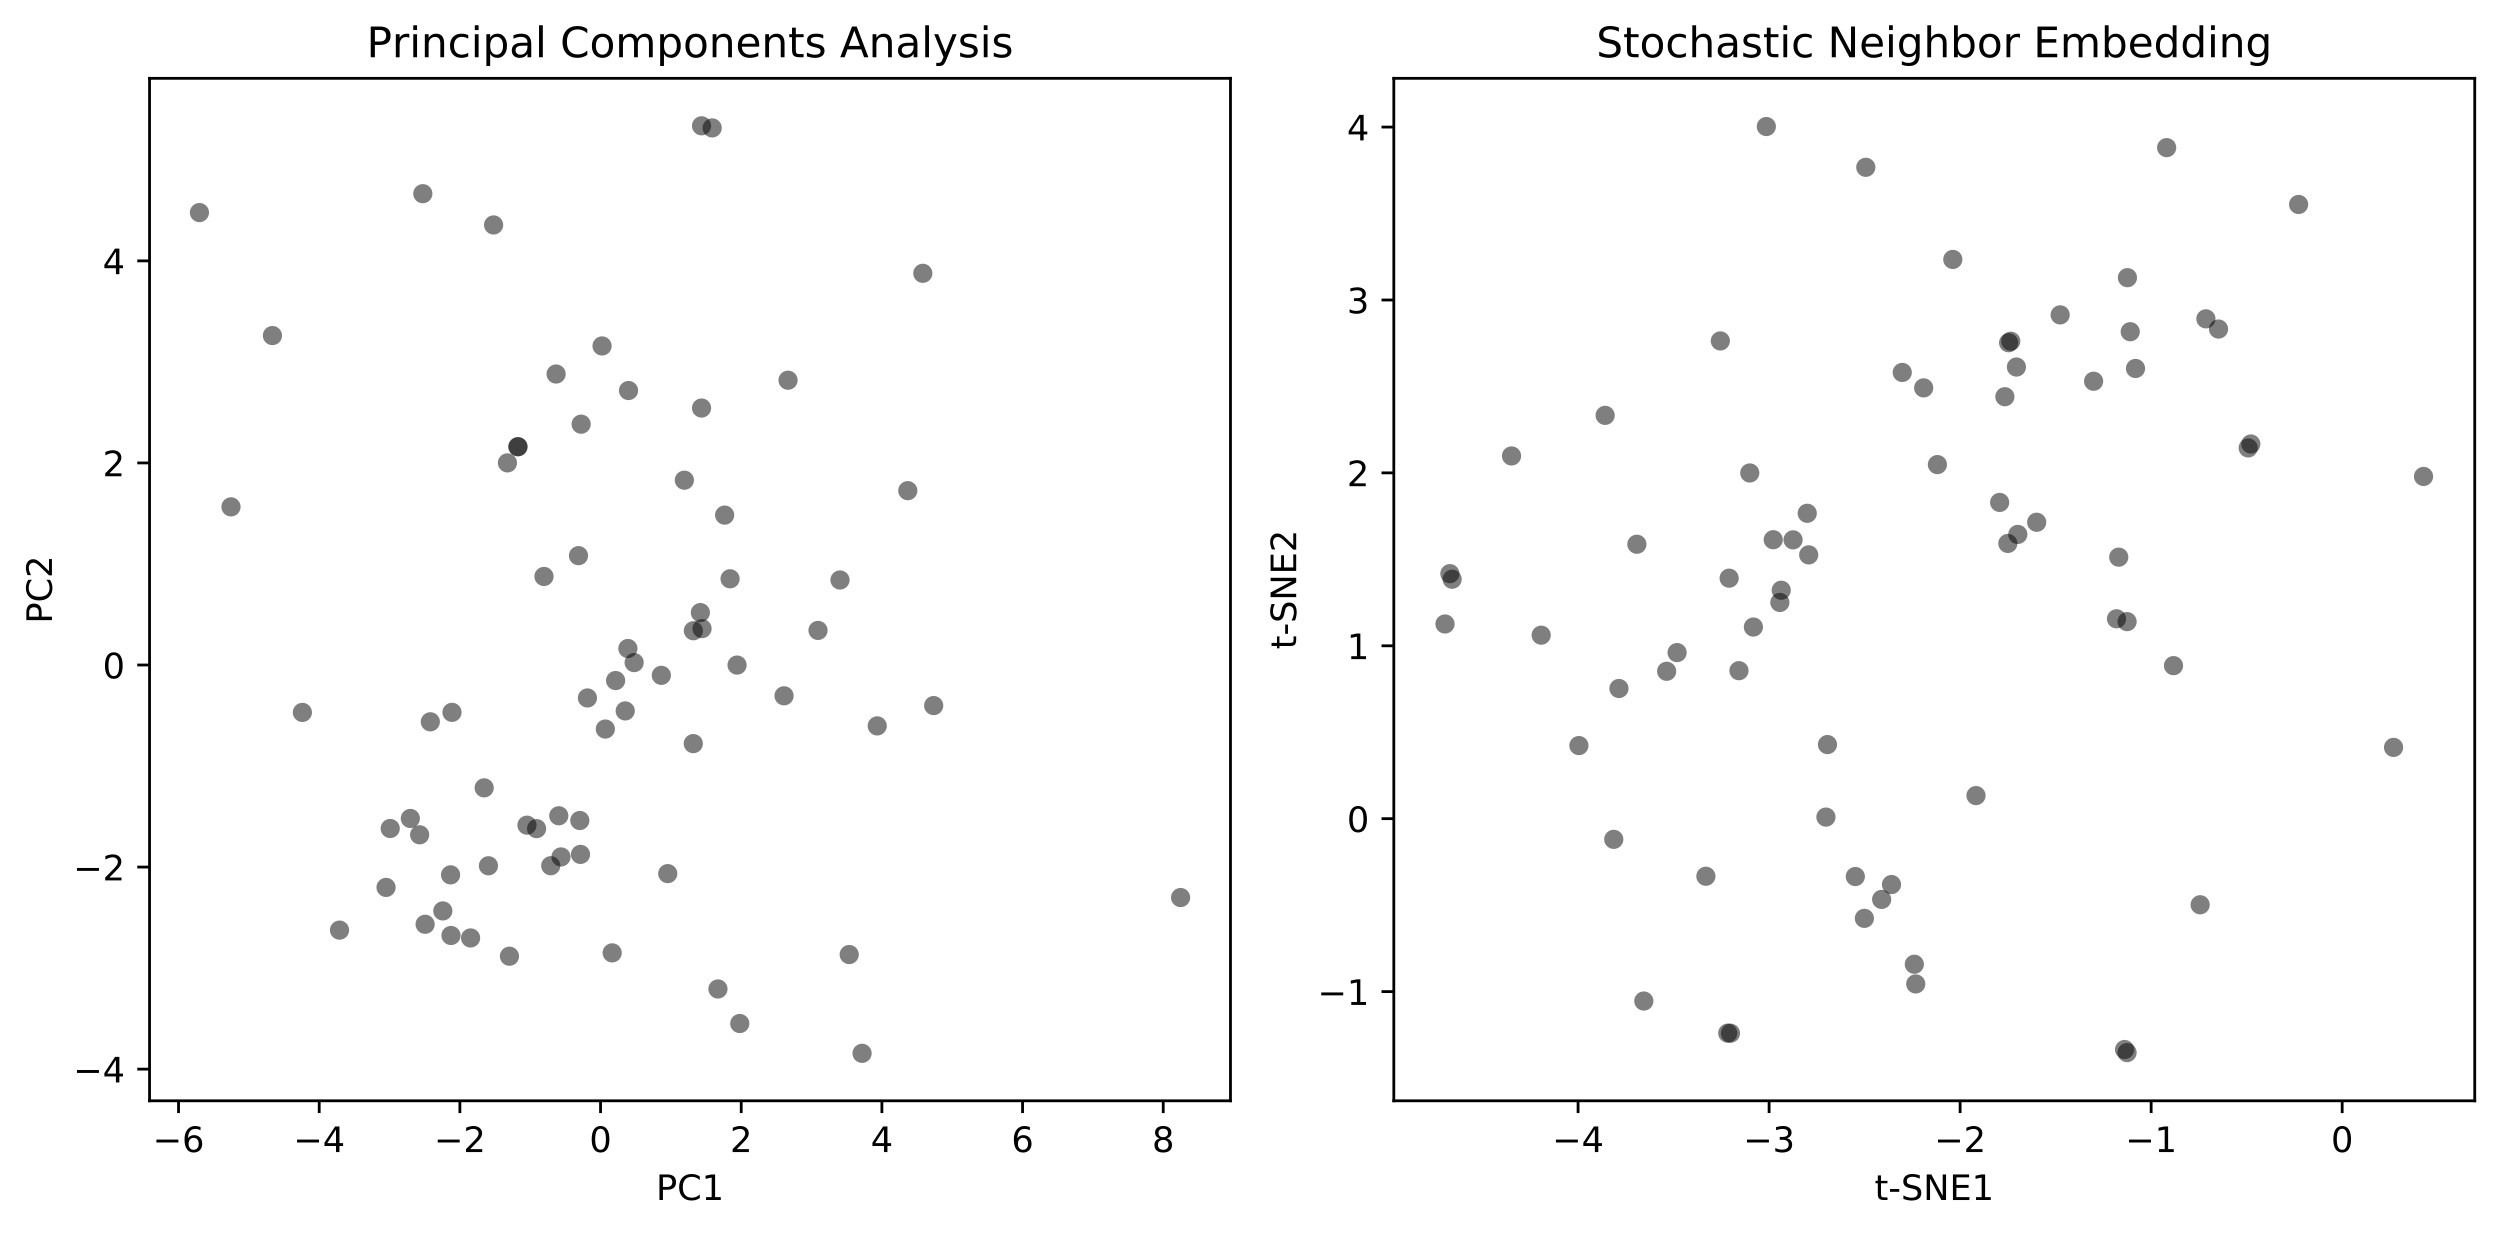 <?xml version="1.0" encoding="utf-8" standalone="no"?>
<!DOCTYPE svg PUBLIC "-//W3C//DTD SVG 1.1//EN"
  "http://www.w3.org/Graphics/SVG/1.1/DTD/svg11.dtd">
<!-- Created with matplotlib (https://matplotlib.org/) -->
<svg height="351.274pt" version="1.1" viewBox="0 0 712.47 351.274" width="712.47pt" xmlns="http://www.w3.org/2000/svg" xmlns:xlink="http://www.w3.org/1999/xlink">
 <defs>
  <style type="text/css">
*{stroke-linecap:butt;stroke-linejoin:round;}
  </style>
 </defs>
 <g id="figure_1">
  <g id="patch_1">
   <path d="M 0 351.274 
L 712.47 351.274 
L 712.47 0 
L 0 0 
z
" style="fill:#ffffff;"/>
  </g>
  <g id="axes_1">
   <g id="patch_2">
    <path d="M 42.62 313.718 
L 350.67 313.718 
L 350.67 22.318 
L 42.62 22.318 
z
" style="fill:#ffffff;"/>
   </g>
   <g id="PathCollection_1">
    <defs>
     <path d="M 0 2.739 
C 0.726 2.739 1.423 2.45 1.936 1.936 
C 2.45 1.423 2.739 0.726 2.739 0 
C 2.739 -0.726 2.45 -1.423 1.936 -1.936 
C 1.423 -2.45 0.726 -2.739 0 -2.739 
C -0.726 -2.739 -1.423 -2.45 -1.936 -1.936 
C -2.45 -1.423 -2.739 -0.726 -2.739 0 
C -2.739 0.726 -2.45 1.423 -1.936 1.936 
C -1.423 2.45 -0.726 2.739 0 2.739 
z
" id="mcbc09796e2"/>
    </defs>
    <g clip-path="url(#p167cbb6bfa)">
     <use style="fill-opacity:0.5;" x="199.933" xlink:href="#mcbc09796e2" y="116.284"/>
     <use style="fill-opacity:0.5;" x="86.174" xlink:href="#mcbc09796e2" y="203.027"/>
     <use style="fill-opacity:0.5;" x="128.524" xlink:href="#mcbc09796e2" y="266.602"/>
     <use style="fill-opacity:0.5;" x="180.724" xlink:href="#mcbc09796e2" y="188.829"/>
     <use style="fill-opacity:0.5;" x="150.184" xlink:href="#mcbc09796e2" y="235.164"/>
     <use style="fill-opacity:0.5;" x="159.879" xlink:href="#mcbc09796e2" y="244.218"/>
     <use style="fill-opacity:0.5;" x="206.514" xlink:href="#mcbc09796e2" y="146.799"/>
     <use style="fill-opacity:0.5;" x="165.62" xlink:href="#mcbc09796e2" y="120.884"/>
     <use style="fill-opacity:0.5;" x="155.027" xlink:href="#mcbc09796e2" y="164.287"/>
     <use style="fill-opacity:0.5;" x="147.607" xlink:href="#mcbc09796e2" y="127.309"/>
     <use style="fill-opacity:0.5;" x="139.2" xlink:href="#mcbc09796e2" y="246.736"/>
     <use style="fill-opacity:0.5;" x="233.126" xlink:href="#mcbc09796e2" y="179.662"/>
     <use style="fill-opacity:0.5;" x="262.99" xlink:href="#mcbc09796e2" y="77.889"/>
     <use style="fill-opacity:0.5;" x="178.942" xlink:href="#mcbc09796e2" y="184.814"/>
     <use style="fill-opacity:0.5;" x="159.244" xlink:href="#mcbc09796e2" y="232.484"/>
     <use style="fill-opacity:0.5;" x="165.243" xlink:href="#mcbc09796e2" y="233.833"/>
     <use style="fill-opacity:0.5;" x="96.76" xlink:href="#mcbc09796e2" y="265.073"/>
     <use style="fill-opacity:0.5;" x="200.072" xlink:href="#mcbc09796e2" y="179.151"/>
     <use style="fill-opacity:0.5;" x="258.71" xlink:href="#mcbc09796e2" y="139.835"/>
     <use style="fill-opacity:0.5;" x="152.916" xlink:href="#mcbc09796e2" y="236.146"/>
     <use style="fill-opacity:0.5;" x="147.607" xlink:href="#mcbc09796e2" y="127.309"/>
     <use style="fill-opacity:0.5;" x="197.579" xlink:href="#mcbc09796e2" y="211.92"/>
     <use style="fill-opacity:0.5;" x="156.958" xlink:href="#mcbc09796e2" y="246.721"/>
     <use style="fill-opacity:0.5;" x="172.515" xlink:href="#mcbc09796e2" y="207.77"/>
     <use style="fill-opacity:0.5;" x="199.931" xlink:href="#mcbc09796e2" y="35.854"/>
     <use style="fill-opacity:0.5;" x="121.154" xlink:href="#mcbc09796e2" y="263.409"/>
     <use style="fill-opacity:0.5;" x="111.206" xlink:href="#mcbc09796e2" y="236.112"/>
     <use style="fill-opacity:0.5;" x="134.111" xlink:href="#mcbc09796e2" y="267.302"/>
     <use style="fill-opacity:0.5;" x="223.442" xlink:href="#mcbc09796e2" y="198.294"/>
     <use style="fill-opacity:0.5;" x="175.443" xlink:href="#mcbc09796e2" y="193.951"/>
     <use style="fill-opacity:0.5;" x="195.035" xlink:href="#mcbc09796e2" y="136.849"/>
     <use style="fill-opacity:0.5;" x="144.614" xlink:href="#mcbc09796e2" y="131.915"/>
     <use style="fill-opacity:0.5;" x="239.391" xlink:href="#mcbc09796e2" y="165.291"/>
     <use style="fill-opacity:0.5;" x="145.19" xlink:href="#mcbc09796e2" y="272.51"/>
     <use style="fill-opacity:0.5;" x="116.943" xlink:href="#mcbc09796e2" y="233.251"/>
     <use style="fill-opacity:0.5;" x="188.472" xlink:href="#mcbc09796e2" y="192.466"/>
     <use style="fill-opacity:0.5;" x="164.865" xlink:href="#mcbc09796e2" y="158.358"/>
     <use style="fill-opacity:0.5;" x="336.452" xlink:href="#mcbc09796e2" y="255.786"/>
     <use style="fill-opacity:0.5;" x="77.641" xlink:href="#mcbc09796e2" y="95.632"/>
     <use style="fill-opacity:0.5;" x="204.612" xlink:href="#mcbc09796e2" y="281.845"/>
     <use style="fill-opacity:0.5;" x="266.087" xlink:href="#mcbc09796e2" y="201.083"/>
     <use style="fill-opacity:0.5;" x="190.299" xlink:href="#mcbc09796e2" y="248.972"/>
     <use style="fill-opacity:0.5;" x="174.467" xlink:href="#mcbc09796e2" y="271.557"/>
     <use style="fill-opacity:0.5;" x="140.667" xlink:href="#mcbc09796e2" y="64.106"/>
     <use style="fill-opacity:0.5;" x="171.58" xlink:href="#mcbc09796e2" y="98.593"/>
     <use style="fill-opacity:0.5;" x="126.196" xlink:href="#mcbc09796e2" y="259.603"/>
     <use style="fill-opacity:0.5;" x="179.123" xlink:href="#mcbc09796e2" y="111.293"/>
     <use style="fill-opacity:0.5;" x="210.829" xlink:href="#mcbc09796e2" y="291.692"/>
     <use style="fill-opacity:0.5;" x="128.812" xlink:href="#mcbc09796e2" y="203.011"/>
     <use style="fill-opacity:0.5;" x="197.599" xlink:href="#mcbc09796e2" y="179.752"/>
     <use style="fill-opacity:0.5;" x="65.827" xlink:href="#mcbc09796e2" y="144.451"/>
     <use style="fill-opacity:0.5;" x="224.583" xlink:href="#mcbc09796e2" y="108.358"/>
     <use style="fill-opacity:0.5;" x="250" xlink:href="#mcbc09796e2" y="206.872"/>
     <use style="fill-opacity:0.5;" x="242.018" xlink:href="#mcbc09796e2" y="272.033"/>
     <use style="fill-opacity:0.5;" x="208.062" xlink:href="#mcbc09796e2" y="164.945"/>
     <use style="fill-opacity:0.5;" x="165.434" xlink:href="#mcbc09796e2" y="243.492"/>
     <use style="fill-opacity:0.5;" x="122.637" xlink:href="#mcbc09796e2" y="205.706"/>
     <use style="fill-opacity:0.5;" x="110.019" xlink:href="#mcbc09796e2" y="252.901"/>
     <use style="fill-opacity:0.5;" x="158.485" xlink:href="#mcbc09796e2" y="106.587"/>
     <use style="fill-opacity:0.5;" x="56.839" xlink:href="#mcbc09796e2" y="60.582"/>
     <use style="fill-opacity:0.5;" x="128.408" xlink:href="#mcbc09796e2" y="249.324"/>
     <use style="fill-opacity:0.5;" x="245.678" xlink:href="#mcbc09796e2" y="300.183"/>
     <use style="fill-opacity:0.5;" x="178.183" xlink:href="#mcbc09796e2" y="202.605"/>
     <use style="fill-opacity:0.5;" x="167.413" xlink:href="#mcbc09796e2" y="198.912"/>
     <use style="fill-opacity:0.5;" x="210.057" xlink:href="#mcbc09796e2" y="189.538"/>
     <use style="fill-opacity:0.5;" x="202.962" xlink:href="#mcbc09796e2" y="36.456"/>
     <use style="fill-opacity:0.5;" x="137.981" xlink:href="#mcbc09796e2" y="224.527"/>
     <use style="fill-opacity:0.5;" x="119.594" xlink:href="#mcbc09796e2" y="237.91"/>
     <use style="fill-opacity:0.5;" x="120.496" xlink:href="#mcbc09796e2" y="55.199"/>
     <use style="fill-opacity:0.5;" x="199.599" xlink:href="#mcbc09796e2" y="174.575"/>
    </g>
   </g>
   <g id="matplotlib.axis_1">
    <g id="xtick_1">
     <g id="line2d_1">
      <defs>
       <path d="M 0 0 
L 0 3.5 
" id="m401b7699ef" style="stroke:#000000;stroke-width:0.8;"/>
      </defs>
      <g>
       <use style="stroke:#000000;stroke-width:0.8;" x="50.881" xlink:href="#m401b7699ef" y="313.718"/>
      </g>
     </g>
     <g id="text_1">
      <!-- −6 -->
      <defs>
       <path d="M 10.594 35.5 
L 73.188 35.5 
L 73.188 27.203 
L 10.594 27.203 
z
" id="DejaVuSans-8722"/>
       <path d="M 33.016 40.375 
Q 26.375 40.375 22.484 35.828 
Q 18.609 31.297 18.609 23.391 
Q 18.609 15.531 22.484 10.953 
Q 26.375 6.391 33.016 6.391 
Q 39.656 6.391 43.531 10.953 
Q 47.406 15.531 47.406 23.391 
Q 47.406 31.297 43.531 35.828 
Q 39.656 40.375 33.016 40.375 
z
M 52.594 71.297 
L 52.594 62.312 
Q 48.875 64.062 45.094 64.984 
Q 41.312 65.922 37.594 65.922 
Q 27.828 65.922 22.672 59.328 
Q 17.531 52.734 16.797 39.406 
Q 19.672 43.656 24.016 45.922 
Q 28.375 48.188 33.594 48.188 
Q 44.578 48.188 50.953 41.516 
Q 57.328 34.859 57.328 23.391 
Q 57.328 12.156 50.688 5.359 
Q 44.047 -1.422 33.016 -1.422 
Q 20.359 -1.422 13.672 8.266 
Q 6.984 17.969 6.984 36.375 
Q 6.984 53.656 15.188 63.938 
Q 23.391 74.219 37.203 74.219 
Q 40.922 74.219 44.703 73.484 
Q 48.484 72.75 52.594 71.297 
z
" id="DejaVuSans-54"/>
      </defs>
      <g transform="translate(43.51 328.317)scale(0.1 -0.1)">
       <use xlink:href="#DejaVuSans-8722"/>
       <use x="83.789" xlink:href="#DejaVuSans-54"/>
      </g>
     </g>
    </g>
    <g id="xtick_2">
     <g id="line2d_2">
      <g>
       <use style="stroke:#000000;stroke-width:0.8;" x="90.971" xlink:href="#m401b7699ef" y="313.718"/>
      </g>
     </g>
     <g id="text_2">
      <!-- −4 -->
      <defs>
       <path d="M 37.797 64.312 
L 12.891 25.391 
L 37.797 25.391 
z
M 35.203 72.906 
L 47.609 72.906 
L 47.609 25.391 
L 58.016 25.391 
L 58.016 17.188 
L 47.609 17.188 
L 47.609 0 
L 37.797 0 
L 37.797 17.188 
L 4.891 17.188 
L 4.891 26.703 
z
" id="DejaVuSans-52"/>
      </defs>
      <g transform="translate(83.599 328.317)scale(0.1 -0.1)">
       <use xlink:href="#DejaVuSans-8722"/>
       <use x="83.789" xlink:href="#DejaVuSans-52"/>
      </g>
     </g>
    </g>
    <g id="xtick_3">
     <g id="line2d_3">
      <g>
       <use style="stroke:#000000;stroke-width:0.8;" x="131.06" xlink:href="#m401b7699ef" y="313.718"/>
      </g>
     </g>
     <g id="text_3">
      <!-- −2 -->
      <defs>
       <path d="M 19.188 8.297 
L 53.609 8.297 
L 53.609 0 
L 7.328 0 
L 7.328 8.297 
Q 12.938 14.109 22.625 23.891 
Q 32.328 33.688 34.812 36.531 
Q 39.547 41.844 41.422 45.531 
Q 43.312 49.219 43.312 52.781 
Q 43.312 58.594 39.234 62.25 
Q 35.156 65.922 28.609 65.922 
Q 23.969 65.922 18.812 64.312 
Q 13.672 62.703 7.812 59.422 
L 7.812 69.391 
Q 13.766 71.781 18.938 73 
Q 24.125 74.219 28.422 74.219 
Q 39.75 74.219 46.484 68.547 
Q 53.219 62.891 53.219 53.422 
Q 53.219 48.922 51.531 44.891 
Q 49.859 40.875 45.406 35.406 
Q 44.188 33.984 37.641 27.219 
Q 31.109 20.453 19.188 8.297 
z
" id="DejaVuSans-50"/>
      </defs>
      <g transform="translate(123.689 328.317)scale(0.1 -0.1)">
       <use xlink:href="#DejaVuSans-8722"/>
       <use x="83.789" xlink:href="#DejaVuSans-50"/>
      </g>
     </g>
    </g>
    <g id="xtick_4">
     <g id="line2d_4">
      <g>
       <use style="stroke:#000000;stroke-width:0.8;" x="171.15" xlink:href="#m401b7699ef" y="313.718"/>
      </g>
     </g>
     <g id="text_4">
      <!-- 0 -->
      <defs>
       <path d="M 31.781 66.406 
Q 24.172 66.406 20.328 58.906 
Q 16.5 51.422 16.5 36.375 
Q 16.5 21.391 20.328 13.891 
Q 24.172 6.391 31.781 6.391 
Q 39.453 6.391 43.281 13.891 
Q 47.125 21.391 47.125 36.375 
Q 47.125 51.422 43.281 58.906 
Q 39.453 66.406 31.781 66.406 
z
M 31.781 74.219 
Q 44.047 74.219 50.516 64.516 
Q 56.984 54.828 56.984 36.375 
Q 56.984 17.969 50.516 8.266 
Q 44.047 -1.422 31.781 -1.422 
Q 19.531 -1.422 13.062 8.266 
Q 6.594 17.969 6.594 36.375 
Q 6.594 54.828 13.062 64.516 
Q 19.531 74.219 31.781 74.219 
z
" id="DejaVuSans-48"/>
      </defs>
      <g transform="translate(167.969 328.317)scale(0.1 -0.1)">
       <use xlink:href="#DejaVuSans-48"/>
      </g>
     </g>
    </g>
    <g id="xtick_5">
     <g id="line2d_5">
      <g>
       <use style="stroke:#000000;stroke-width:0.8;" x="211.239" xlink:href="#m401b7699ef" y="313.718"/>
      </g>
     </g>
     <g id="text_5">
      <!-- 2 -->
      <g transform="translate(208.058 328.317)scale(0.1 -0.1)">
       <use xlink:href="#DejaVuSans-50"/>
      </g>
     </g>
    </g>
    <g id="xtick_6">
     <g id="line2d_6">
      <g>
       <use style="stroke:#000000;stroke-width:0.8;" x="251.329" xlink:href="#m401b7699ef" y="313.718"/>
      </g>
     </g>
     <g id="text_6">
      <!-- 4 -->
      <g transform="translate(248.148 328.317)scale(0.1 -0.1)">
       <use xlink:href="#DejaVuSans-52"/>
      </g>
     </g>
    </g>
    <g id="xtick_7">
     <g id="line2d_7">
      <g>
       <use style="stroke:#000000;stroke-width:0.8;" x="291.419" xlink:href="#m401b7699ef" y="313.718"/>
      </g>
     </g>
     <g id="text_7">
      <!-- 6 -->
      <g transform="translate(288.237 328.317)scale(0.1 -0.1)">
       <use xlink:href="#DejaVuSans-54"/>
      </g>
     </g>
    </g>
    <g id="xtick_8">
     <g id="line2d_8">
      <g>
       <use style="stroke:#000000;stroke-width:0.8;" x="331.508" xlink:href="#m401b7699ef" y="313.718"/>
      </g>
     </g>
     <g id="text_8">
      <!-- 8 -->
      <defs>
       <path d="M 31.781 34.625 
Q 24.75 34.625 20.719 30.859 
Q 16.703 27.094 16.703 20.516 
Q 16.703 13.922 20.719 10.156 
Q 24.75 6.391 31.781 6.391 
Q 38.812 6.391 42.859 10.172 
Q 46.922 13.969 46.922 20.516 
Q 46.922 27.094 42.891 30.859 
Q 38.875 34.625 31.781 34.625 
z
M 21.922 38.812 
Q 15.578 40.375 12.031 44.719 
Q 8.5 49.078 8.5 55.328 
Q 8.5 64.062 14.719 69.141 
Q 20.953 74.219 31.781 74.219 
Q 42.672 74.219 48.875 69.141 
Q 55.078 64.062 55.078 55.328 
Q 55.078 49.078 51.531 44.719 
Q 48 40.375 41.703 38.812 
Q 48.828 37.156 52.797 32.312 
Q 56.781 27.484 56.781 20.516 
Q 56.781 9.906 50.312 4.234 
Q 43.844 -1.422 31.781 -1.422 
Q 19.734 -1.422 13.25 4.234 
Q 6.781 9.906 6.781 20.516 
Q 6.781 27.484 10.781 32.312 
Q 14.797 37.156 21.922 38.812 
z
M 18.312 54.391 
Q 18.312 48.734 21.844 45.562 
Q 25.391 42.391 31.781 42.391 
Q 38.141 42.391 41.719 45.562 
Q 45.312 48.734 45.312 54.391 
Q 45.312 60.062 41.719 63.234 
Q 38.141 66.406 31.781 66.406 
Q 25.391 66.406 21.844 63.234 
Q 18.312 60.062 18.312 54.391 
z
" id="DejaVuSans-56"/>
      </defs>
      <g transform="translate(328.327 328.317)scale(0.1 -0.1)">
       <use xlink:href="#DejaVuSans-56"/>
      </g>
     </g>
    </g>
    <g id="text_9">
     <!-- PC1 -->
     <defs>
      <path d="M 19.672 64.797 
L 19.672 37.406 
L 32.078 37.406 
Q 38.969 37.406 42.719 40.969 
Q 46.484 44.531 46.484 51.125 
Q 46.484 57.672 42.719 61.234 
Q 38.969 64.797 32.078 64.797 
z
M 9.812 72.906 
L 32.078 72.906 
Q 44.344 72.906 50.609 67.359 
Q 56.891 61.812 56.891 51.125 
Q 56.891 40.328 50.609 34.812 
Q 44.344 29.297 32.078 29.297 
L 19.672 29.297 
L 19.672 0 
L 9.812 0 
z
" id="DejaVuSans-80"/>
      <path d="M 64.406 67.281 
L 64.406 56.891 
Q 59.422 61.531 53.781 63.812 
Q 48.141 66.109 41.797 66.109 
Q 29.297 66.109 22.656 58.469 
Q 16.016 50.828 16.016 36.375 
Q 16.016 21.969 22.656 14.328 
Q 29.297 6.688 41.797 6.688 
Q 48.141 6.688 53.781 8.984 
Q 59.422 11.281 64.406 15.922 
L 64.406 5.609 
Q 59.234 2.094 53.438 0.328 
Q 47.656 -1.422 41.219 -1.422 
Q 24.656 -1.422 15.125 8.703 
Q 5.609 18.844 5.609 36.375 
Q 5.609 53.953 15.125 64.078 
Q 24.656 74.219 41.219 74.219 
Q 47.75 74.219 53.531 72.484 
Q 59.328 70.75 64.406 67.281 
z
" id="DejaVuSans-67"/>
      <path d="M 12.406 8.297 
L 28.516 8.297 
L 28.516 63.922 
L 10.984 60.406 
L 10.984 69.391 
L 28.422 72.906 
L 38.281 72.906 
L 38.281 8.297 
L 54.391 8.297 
L 54.391 0 
L 12.406 0 
z
" id="DejaVuSans-49"/>
     </defs>
     <g transform="translate(186.958 341.995)scale(0.1 -0.1)">
      <use xlink:href="#DejaVuSans-80"/>
      <use x="60.303" xlink:href="#DejaVuSans-67"/>
      <use x="130.127" xlink:href="#DejaVuSans-49"/>
     </g>
    </g>
   </g>
   <g id="matplotlib.axis_2">
    <g id="ytick_1">
     <g id="line2d_9">
      <defs>
       <path d="M 0 0 
L -3.5 0 
" id="m787b8946a1" style="stroke:#000000;stroke-width:0.8;"/>
      </defs>
      <g>
       <use style="stroke:#000000;stroke-width:0.8;" x="42.62" xlink:href="#m787b8946a1" y="304.695"/>
      </g>
     </g>
     <g id="text_10">
      <!-- −4 -->
      <g transform="translate(20.878 308.494)scale(0.1 -0.1)">
       <use xlink:href="#DejaVuSans-8722"/>
       <use x="83.789" xlink:href="#DejaVuSans-52"/>
      </g>
     </g>
    </g>
    <g id="ytick_2">
     <g id="line2d_10">
      <g>
       <use style="stroke:#000000;stroke-width:0.8;" x="42.62" xlink:href="#m787b8946a1" y="247.107"/>
      </g>
     </g>
     <g id="text_11">
      <!-- −2 -->
      <g transform="translate(20.878 250.907)scale(0.1 -0.1)">
       <use xlink:href="#DejaVuSans-8722"/>
       <use x="83.789" xlink:href="#DejaVuSans-50"/>
      </g>
     </g>
    </g>
    <g id="ytick_3">
     <g id="line2d_11">
      <g>
       <use style="stroke:#000000;stroke-width:0.8;" x="42.62" xlink:href="#m787b8946a1" y="189.52"/>
      </g>
     </g>
     <g id="text_12">
      <!-- 0 -->
      <g transform="translate(29.258 193.319)scale(0.1 -0.1)">
       <use xlink:href="#DejaVuSans-48"/>
      </g>
     </g>
    </g>
    <g id="ytick_4">
     <g id="line2d_12">
      <g>
       <use style="stroke:#000000;stroke-width:0.8;" x="42.62" xlink:href="#m787b8946a1" y="131.932"/>
      </g>
     </g>
     <g id="text_13">
      <!-- 2 -->
      <g transform="translate(29.258 135.731)scale(0.1 -0.1)">
       <use xlink:href="#DejaVuSans-50"/>
      </g>
     </g>
    </g>
    <g id="ytick_5">
     <g id="line2d_13">
      <g>
       <use style="stroke:#000000;stroke-width:0.8;" x="42.62" xlink:href="#m787b8946a1" y="74.345"/>
      </g>
     </g>
     <g id="text_14">
      <!-- 4 -->
      <g transform="translate(29.258 78.144)scale(0.1 -0.1)">
       <use xlink:href="#DejaVuSans-52"/>
      </g>
     </g>
    </g>
    <g id="text_15">
     <!-- PC2 -->
     <g transform="translate(14.798 177.706)rotate(-90)scale(0.1 -0.1)">
      <use xlink:href="#DejaVuSans-80"/>
      <use x="60.303" xlink:href="#DejaVuSans-67"/>
      <use x="130.127" xlink:href="#DejaVuSans-50"/>
     </g>
    </g>
   </g>
   <g id="patch_3">
    <path d="M 42.62 313.718 
L 42.62 22.318 
" style="fill:none;stroke:#000000;stroke-linecap:square;stroke-linejoin:miter;stroke-width:0.8;"/>
   </g>
   <g id="patch_4">
    <path d="M 350.67 313.718 
L 350.67 22.318 
" style="fill:none;stroke:#000000;stroke-linecap:square;stroke-linejoin:miter;stroke-width:0.8;"/>
   </g>
   <g id="patch_5">
    <path d="M 42.62 313.718 
L 350.67 313.718 
" style="fill:none;stroke:#000000;stroke-linecap:square;stroke-linejoin:miter;stroke-width:0.8;"/>
   </g>
   <g id="patch_6">
    <path d="M 42.62 22.318 
L 350.67 22.318 
" style="fill:none;stroke:#000000;stroke-linecap:square;stroke-linejoin:miter;stroke-width:0.8;"/>
   </g>
   <g id="text_16">
    <!-- Principal Components Analysis -->
    <defs>
     <path d="M 41.109 46.297 
Q 39.594 47.172 37.812 47.578 
Q 36.031 48 33.891 48 
Q 26.266 48 22.188 43.047 
Q 18.109 38.094 18.109 28.812 
L 18.109 0 
L 9.078 0 
L 9.078 54.688 
L 18.109 54.688 
L 18.109 46.188 
Q 20.953 51.172 25.484 53.578 
Q 30.031 56 36.531 56 
Q 37.453 56 38.578 55.875 
Q 39.703 55.766 41.062 55.516 
z
" id="DejaVuSans-114"/>
     <path d="M 9.422 54.688 
L 18.406 54.688 
L 18.406 0 
L 9.422 0 
z
M 9.422 75.984 
L 18.406 75.984 
L 18.406 64.594 
L 9.422 64.594 
z
" id="DejaVuSans-105"/>
     <path d="M 54.891 33.016 
L 54.891 0 
L 45.906 0 
L 45.906 32.719 
Q 45.906 40.484 42.875 44.328 
Q 39.844 48.188 33.797 48.188 
Q 26.516 48.188 22.312 43.547 
Q 18.109 38.922 18.109 30.906 
L 18.109 0 
L 9.078 0 
L 9.078 54.688 
L 18.109 54.688 
L 18.109 46.188 
Q 21.344 51.125 25.703 53.562 
Q 30.078 56 35.797 56 
Q 45.219 56 50.047 50.172 
Q 54.891 44.344 54.891 33.016 
z
" id="DejaVuSans-110"/>
     <path d="M 48.781 52.594 
L 48.781 44.188 
Q 44.969 46.297 41.141 47.344 
Q 37.312 48.391 33.406 48.391 
Q 24.656 48.391 19.812 42.844 
Q 14.984 37.312 14.984 27.297 
Q 14.984 17.281 19.812 11.734 
Q 24.656 6.203 33.406 6.203 
Q 37.312 6.203 41.141 7.25 
Q 44.969 8.297 48.781 10.406 
L 48.781 2.094 
Q 45.016 0.344 40.984 -0.531 
Q 36.969 -1.422 32.422 -1.422 
Q 20.062 -1.422 12.781 6.344 
Q 5.516 14.109 5.516 27.297 
Q 5.516 40.672 12.859 48.328 
Q 20.219 56 33.016 56 
Q 37.156 56 41.109 55.141 
Q 45.062 54.297 48.781 52.594 
z
" id="DejaVuSans-99"/>
     <path d="M 18.109 8.203 
L 18.109 -20.797 
L 9.078 -20.797 
L 9.078 54.688 
L 18.109 54.688 
L 18.109 46.391 
Q 20.953 51.266 25.266 53.625 
Q 29.594 56 35.594 56 
Q 45.562 56 51.781 48.094 
Q 58.016 40.188 58.016 27.297 
Q 58.016 14.406 51.781 6.484 
Q 45.562 -1.422 35.594 -1.422 
Q 29.594 -1.422 25.266 0.953 
Q 20.953 3.328 18.109 8.203 
z
M 48.688 27.297 
Q 48.688 37.203 44.609 42.844 
Q 40.531 48.484 33.406 48.484 
Q 26.266 48.484 22.188 42.844 
Q 18.109 37.203 18.109 27.297 
Q 18.109 17.391 22.188 11.75 
Q 26.266 6.109 33.406 6.109 
Q 40.531 6.109 44.609 11.75 
Q 48.688 17.391 48.688 27.297 
z
" id="DejaVuSans-112"/>
     <path d="M 34.281 27.484 
Q 23.391 27.484 19.188 25 
Q 14.984 22.516 14.984 16.5 
Q 14.984 11.719 18.141 8.906 
Q 21.297 6.109 26.703 6.109 
Q 34.188 6.109 38.703 11.406 
Q 43.219 16.703 43.219 25.484 
L 43.219 27.484 
z
M 52.203 31.203 
L 52.203 0 
L 43.219 0 
L 43.219 8.297 
Q 40.141 3.328 35.547 0.953 
Q 30.953 -1.422 24.312 -1.422 
Q 15.922 -1.422 10.953 3.297 
Q 6 8.016 6 15.922 
Q 6 25.141 12.172 29.828 
Q 18.359 34.516 30.609 34.516 
L 43.219 34.516 
L 43.219 35.406 
Q 43.219 41.609 39.141 45 
Q 35.062 48.391 27.688 48.391 
Q 23 48.391 18.547 47.266 
Q 14.109 46.141 10.016 43.891 
L 10.016 52.203 
Q 14.938 54.109 19.578 55.047 
Q 24.219 56 28.609 56 
Q 40.484 56 46.344 49.844 
Q 52.203 43.703 52.203 31.203 
z
" id="DejaVuSans-97"/>
     <path d="M 9.422 75.984 
L 18.406 75.984 
L 18.406 0 
L 9.422 0 
z
" id="DejaVuSans-108"/>
     <path id="DejaVuSans-32"/>
     <path d="M 30.609 48.391 
Q 23.391 48.391 19.188 42.75 
Q 14.984 37.109 14.984 27.297 
Q 14.984 17.484 19.156 11.844 
Q 23.344 6.203 30.609 6.203 
Q 37.797 6.203 41.984 11.859 
Q 46.188 17.531 46.188 27.297 
Q 46.188 37.016 41.984 42.703 
Q 37.797 48.391 30.609 48.391 
z
M 30.609 56 
Q 42.328 56 49.016 48.375 
Q 55.719 40.766 55.719 27.297 
Q 55.719 13.875 49.016 6.219 
Q 42.328 -1.422 30.609 -1.422 
Q 18.844 -1.422 12.172 6.219 
Q 5.516 13.875 5.516 27.297 
Q 5.516 40.766 12.172 48.375 
Q 18.844 56 30.609 56 
z
" id="DejaVuSans-111"/>
     <path d="M 52 44.188 
Q 55.375 50.25 60.062 53.125 
Q 64.75 56 71.094 56 
Q 79.641 56 84.281 50.016 
Q 88.922 44.047 88.922 33.016 
L 88.922 0 
L 79.891 0 
L 79.891 32.719 
Q 79.891 40.578 77.094 44.375 
Q 74.312 48.188 68.609 48.188 
Q 61.625 48.188 57.562 43.547 
Q 53.516 38.922 53.516 30.906 
L 53.516 0 
L 44.484 0 
L 44.484 32.719 
Q 44.484 40.625 41.703 44.406 
Q 38.922 48.188 33.109 48.188 
Q 26.219 48.188 22.156 43.531 
Q 18.109 38.875 18.109 30.906 
L 18.109 0 
L 9.078 0 
L 9.078 54.688 
L 18.109 54.688 
L 18.109 46.188 
Q 21.188 51.219 25.484 53.609 
Q 29.781 56 35.688 56 
Q 41.656 56 45.828 52.969 
Q 50 49.953 52 44.188 
z
" id="DejaVuSans-109"/>
     <path d="M 56.203 29.594 
L 56.203 25.203 
L 14.891 25.203 
Q 15.484 15.922 20.484 11.062 
Q 25.484 6.203 34.422 6.203 
Q 39.594 6.203 44.453 7.469 
Q 49.312 8.734 54.109 11.281 
L 54.109 2.781 
Q 49.266 0.734 44.188 -0.344 
Q 39.109 -1.422 33.891 -1.422 
Q 20.797 -1.422 13.156 6.188 
Q 5.516 13.812 5.516 26.812 
Q 5.516 40.234 12.766 48.109 
Q 20.016 56 32.328 56 
Q 43.359 56 49.781 48.891 
Q 56.203 41.797 56.203 29.594 
z
M 47.219 32.234 
Q 47.125 39.594 43.094 43.984 
Q 39.062 48.391 32.422 48.391 
Q 24.906 48.391 20.391 44.141 
Q 15.875 39.891 15.188 32.172 
z
" id="DejaVuSans-101"/>
     <path d="M 18.312 70.219 
L 18.312 54.688 
L 36.812 54.688 
L 36.812 47.703 
L 18.312 47.703 
L 18.312 18.016 
Q 18.312 11.328 20.141 9.422 
Q 21.969 7.516 27.594 7.516 
L 36.812 7.516 
L 36.812 0 
L 27.594 0 
Q 17.188 0 13.234 3.875 
Q 9.281 7.766 9.281 18.016 
L 9.281 47.703 
L 2.688 47.703 
L 2.688 54.688 
L 9.281 54.688 
L 9.281 70.219 
z
" id="DejaVuSans-116"/>
     <path d="M 44.281 53.078 
L 44.281 44.578 
Q 40.484 46.531 36.375 47.5 
Q 32.281 48.484 27.875 48.484 
Q 21.188 48.484 17.844 46.438 
Q 14.5 44.391 14.5 40.281 
Q 14.5 37.156 16.891 35.375 
Q 19.281 33.594 26.516 31.984 
L 29.594 31.297 
Q 39.156 29.25 43.188 25.516 
Q 47.219 21.781 47.219 15.094 
Q 47.219 7.469 41.188 3.016 
Q 35.156 -1.422 24.609 -1.422 
Q 20.219 -1.422 15.453 -0.562 
Q 10.688 0.297 5.422 2 
L 5.422 11.281 
Q 10.406 8.688 15.234 7.391 
Q 20.062 6.109 24.812 6.109 
Q 31.156 6.109 34.562 8.281 
Q 37.984 10.453 37.984 14.406 
Q 37.984 18.062 35.516 20.016 
Q 33.062 21.969 24.703 23.781 
L 21.578 24.516 
Q 13.234 26.266 9.516 29.906 
Q 5.812 33.547 5.812 39.891 
Q 5.812 47.609 11.281 51.797 
Q 16.75 56 26.812 56 
Q 31.781 56 36.172 55.266 
Q 40.578 54.547 44.281 53.078 
z
" id="DejaVuSans-115"/>
     <path d="M 34.188 63.188 
L 20.797 26.906 
L 47.609 26.906 
z
M 28.609 72.906 
L 39.797 72.906 
L 67.578 0 
L 57.328 0 
L 50.688 18.703 
L 17.828 18.703 
L 11.188 0 
L 0.781 0 
z
" id="DejaVuSans-65"/>
     <path d="M 32.172 -5.078 
Q 28.375 -14.844 24.75 -17.812 
Q 21.141 -20.797 15.094 -20.797 
L 7.906 -20.797 
L 7.906 -13.281 
L 13.188 -13.281 
Q 16.891 -13.281 18.938 -11.516 
Q 21 -9.766 23.484 -3.219 
L 25.094 0.875 
L 2.984 54.688 
L 12.5 54.688 
L 29.594 11.922 
L 46.688 54.688 
L 56.203 54.688 
z
" id="DejaVuSans-121"/>
    </defs>
    <g transform="translate(104.48 16.318)scale(0.12 -0.12)">
     <use xlink:href="#DejaVuSans-80"/>
     <use x="60.287" xlink:href="#DejaVuSans-114"/>
     <use x="101.4" xlink:href="#DejaVuSans-105"/>
     <use x="129.184" xlink:href="#DejaVuSans-110"/>
     <use x="192.562" xlink:href="#DejaVuSans-99"/>
     <use x="247.543" xlink:href="#DejaVuSans-105"/>
     <use x="275.326" xlink:href="#DejaVuSans-112"/>
     <use x="338.803" xlink:href="#DejaVuSans-97"/>
     <use x="400.082" xlink:href="#DejaVuSans-108"/>
     <use x="427.865" xlink:href="#DejaVuSans-32"/>
     <use x="459.652" xlink:href="#DejaVuSans-67"/>
     <use x="529.477" xlink:href="#DejaVuSans-111"/>
     <use x="590.658" xlink:href="#DejaVuSans-109"/>
     <use x="688.07" xlink:href="#DejaVuSans-112"/>
     <use x="751.547" xlink:href="#DejaVuSans-111"/>
     <use x="812.729" xlink:href="#DejaVuSans-110"/>
     <use x="876.107" xlink:href="#DejaVuSans-101"/>
     <use x="937.631" xlink:href="#DejaVuSans-110"/>
     <use x="1001.01" xlink:href="#DejaVuSans-116"/>
     <use x="1040.219" xlink:href="#DejaVuSans-115"/>
     <use x="1092.318" xlink:href="#DejaVuSans-32"/>
     <use x="1124.105" xlink:href="#DejaVuSans-65"/>
     <use x="1192.514" xlink:href="#DejaVuSans-110"/>
     <use x="1255.893" xlink:href="#DejaVuSans-97"/>
     <use x="1317.172" xlink:href="#DejaVuSans-108"/>
     <use x="1344.955" xlink:href="#DejaVuSans-121"/>
     <use x="1404.135" xlink:href="#DejaVuSans-115"/>
     <use x="1456.234" xlink:href="#DejaVuSans-105"/>
     <use x="1484.018" xlink:href="#DejaVuSans-115"/>
    </g>
   </g>
  </g>
  <g id="axes_2">
   <g id="patch_7">
    <path d="M 397.22 313.718 
L 705.27 313.718 
L 705.27 22.318 
L 397.22 22.318 
z
" style="fill:#ffffff;"/>
   </g>
   <g id="PathCollection_2">
    <g clip-path="url(#p720812aff0)">
     <use style="fill-opacity:0.5;" x="413.2" xlink:href="#mcbc09796e2" y="163.489"/>
     <use style="fill-opacity:0.5;" x="556.527" xlink:href="#mcbc09796e2" y="73.938"/>
     <use style="fill-opacity:0.5;" x="628.66" xlink:href="#mcbc09796e2" y="90.867"/>
     <use style="fill-opacity:0.5;" x="505.351" xlink:href="#mcbc09796e2" y="153.813"/>
     <use style="fill-opacity:0.5;" x="640.706" xlink:href="#mcbc09796e2" y="127.656"/>
     <use style="fill-opacity:0.5;" x="552.136" xlink:href="#mcbc09796e2" y="132.405"/>
     <use style="fill-opacity:0.5;" x="413.842" xlink:href="#mcbc09796e2" y="165.075"/>
     <use style="fill-opacity:0.5;" x="539.054" xlink:href="#mcbc09796e2" y="252.086"/>
     <use style="fill-opacity:0.5;" x="515.462" xlink:href="#mcbc09796e2" y="158.132"/>
     <use style="fill-opacity:0.5;" x="606.188" xlink:href="#mcbc09796e2" y="299.976"/>
     <use style="fill-opacity:0.5;" x="608.597" xlink:href="#mcbc09796e2" y="105.006"/>
     <use style="fill-opacity:0.5;" x="461.381" xlink:href="#mcbc09796e2" y="196.21"/>
     <use style="fill-opacity:0.5;" x="468.466" xlink:href="#mcbc09796e2" y="285.284"/>
     <use style="fill-opacity:0.5;" x="492.785" xlink:href="#mcbc09796e2" y="164.773"/>
     <use style="fill-opacity:0.5;" x="575.05" xlink:href="#mcbc09796e2" y="152.306"/>
     <use style="fill-opacity:0.5;" x="572.212" xlink:href="#mcbc09796e2" y="154.872"/>
     <use style="fill-opacity:0.5;" x="617.468" xlink:href="#mcbc09796e2" y="42.073"/>
     <use style="fill-opacity:0.5;" x="477.95" xlink:href="#mcbc09796e2" y="185.978"/>
     <use style="fill-opacity:0.5;" x="459.902" xlink:href="#mcbc09796e2" y="239.206"/>
     <use style="fill-opacity:0.5;" x="580.432" xlink:href="#mcbc09796e2" y="148.834"/>
     <use style="fill-opacity:0.5;" x="605.479" xlink:href="#mcbc09796e2" y="299.1"/>
     <use style="fill-opacity:0.5;" x="499.693" xlink:href="#mcbc09796e2" y="178.698"/>
     <use style="fill-opacity:0.5;" x="641.454" xlink:href="#mcbc09796e2" y="126.531"/>
     <use style="fill-opacity:0.5;" x="498.665" xlink:href="#mcbc09796e2" y="134.791"/>
     <use style="fill-opacity:0.5;" x="493.161" xlink:href="#mcbc09796e2" y="294.45"/>
     <use style="fill-opacity:0.5;" x="607.093" xlink:href="#mcbc09796e2" y="94.532"/>
     <use style="fill-opacity:0.5;" x="572.426" xlink:href="#mcbc09796e2" y="97.673"/>
     <use style="fill-opacity:0.5;" x="655.076" xlink:href="#mcbc09796e2" y="58.271"/>
     <use style="fill-opacity:0.5;" x="474.977" xlink:href="#mcbc09796e2" y="191.309"/>
     <use style="fill-opacity:0.5;" x="511.001" xlink:href="#mcbc09796e2" y="153.849"/>
     <use style="fill-opacity:0.5;" x="430.766" xlink:href="#mcbc09796e2" y="129.938"/>
     <use style="fill-opacity:0.5;" x="457.446" xlink:href="#mcbc09796e2" y="118.373"/>
     <use style="fill-opacity:0.5;" x="411.81" xlink:href="#mcbc09796e2" y="177.828"/>
     <use style="fill-opacity:0.5;" x="606.295" xlink:href="#mcbc09796e2" y="79.133"/>
     <use style="fill-opacity:0.5;" x="573.047" xlink:href="#mcbc09796e2" y="97.241"/>
     <use style="fill-opacity:0.5;" x="507.236" xlink:href="#mcbc09796e2" y="171.693"/>
     <use style="fill-opacity:0.5;" x="563.137" xlink:href="#mcbc09796e2" y="226.729"/>
     <use style="fill-opacity:0.5;" x="682.136" xlink:href="#mcbc09796e2" y="212.996"/>
     <use style="fill-opacity:0.5;" x="627.015" xlink:href="#mcbc09796e2" y="257.848"/>
     <use style="fill-opacity:0.5;" x="603.177" xlink:href="#mcbc09796e2" y="176.353"/>
     <use style="fill-opacity:0.5;" x="449.972" xlink:href="#mcbc09796e2" y="212.478"/>
     <use style="fill-opacity:0.5;" x="690.68" xlink:href="#mcbc09796e2" y="135.782"/>
     <use style="fill-opacity:0.5;" x="603.815" xlink:href="#mcbc09796e2" y="158.784"/>
     <use style="fill-opacity:0.5;" x="545.563" xlink:href="#mcbc09796e2" y="274.801"/>
     <use style="fill-opacity:0.5;" x="531.325" xlink:href="#mcbc09796e2" y="261.717"/>
     <use style="fill-opacity:0.5;" x="632.252" xlink:href="#mcbc09796e2" y="93.773"/>
     <use style="fill-opacity:0.5;" x="528.744" xlink:href="#mcbc09796e2" y="249.801"/>
     <use style="fill-opacity:0.5;" x="606.191" xlink:href="#mcbc09796e2" y="177.156"/>
     <use style="fill-opacity:0.5;" x="542.118" xlink:href="#mcbc09796e2" y="106.14"/>
     <use style="fill-opacity:0.5;" x="520.809" xlink:href="#mcbc09796e2" y="212.191"/>
     <use style="fill-opacity:0.5;" x="531.731" xlink:href="#mcbc09796e2" y="47.68"/>
     <use style="fill-opacity:0.5;" x="486.16" xlink:href="#mcbc09796e2" y="249.718"/>
     <use style="fill-opacity:0.5;" x="439.217" xlink:href="#mcbc09796e2" y="181.017"/>
     <use style="fill-opacity:0.5;" x="490.276" xlink:href="#mcbc09796e2" y="97.159"/>
     <use style="fill-opacity:0.5;" x="520.372" xlink:href="#mcbc09796e2" y="232.86"/>
     <use style="fill-opacity:0.5;" x="569.877" xlink:href="#mcbc09796e2" y="143.183"/>
     <use style="fill-opacity:0.5;" x="548.224" xlink:href="#mcbc09796e2" y="110.541"/>
     <use style="fill-opacity:0.5;" x="587.119" xlink:href="#mcbc09796e2" y="89.737"/>
     <use style="fill-opacity:0.5;" x="536.249" xlink:href="#mcbc09796e2" y="256.321"/>
     <use style="fill-opacity:0.5;" x="503.384" xlink:href="#mcbc09796e2" y="36.06"/>
     <use style="fill-opacity:0.5;" x="596.654" xlink:href="#mcbc09796e2" y="108.649"/>
     <use style="fill-opacity:0.5;" x="619.421" xlink:href="#mcbc09796e2" y="189.698"/>
     <use style="fill-opacity:0.5;" x="507.623" xlink:href="#mcbc09796e2" y="168.209"/>
     <use style="fill-opacity:0.5;" x="515.04" xlink:href="#mcbc09796e2" y="146.279"/>
     <use style="fill-opacity:0.5;" x="495.584" xlink:href="#mcbc09796e2" y="191.137"/>
     <use style="fill-opacity:0.5;" x="492.386" xlink:href="#mcbc09796e2" y="294.433"/>
     <use style="fill-opacity:0.5;" x="571.364" xlink:href="#mcbc09796e2" y="113.057"/>
     <use style="fill-opacity:0.5;" x="574.656" xlink:href="#mcbc09796e2" y="104.6"/>
     <use style="fill-opacity:0.5;" x="545.964" xlink:href="#mcbc09796e2" y="280.408"/>
     <use style="fill-opacity:0.5;" x="466.491" xlink:href="#mcbc09796e2" y="155.102"/>
    </g>
   </g>
   <g id="matplotlib.axis_3">
    <g id="xtick_9">
     <g id="line2d_14">
      <g>
       <use style="stroke:#000000;stroke-width:0.8;" x="449.731" xlink:href="#m401b7699ef" y="313.718"/>
      </g>
     </g>
     <g id="text_17">
      <!-- −4 -->
      <g transform="translate(442.359 328.317)scale(0.1 -0.1)">
       <use xlink:href="#DejaVuSans-8722"/>
       <use x="83.789" xlink:href="#DejaVuSans-52"/>
      </g>
     </g>
    </g>
    <g id="xtick_10">
     <g id="line2d_15">
      <g>
       <use style="stroke:#000000;stroke-width:0.8;" x="504.171" xlink:href="#m401b7699ef" y="313.718"/>
      </g>
     </g>
     <g id="text_18">
      <!-- −3 -->
      <defs>
       <path d="M 40.578 39.312 
Q 47.656 37.797 51.625 33 
Q 55.609 28.219 55.609 21.188 
Q 55.609 10.406 48.188 4.484 
Q 40.766 -1.422 27.094 -1.422 
Q 22.516 -1.422 17.656 -0.516 
Q 12.797 0.391 7.625 2.203 
L 7.625 11.719 
Q 11.719 9.328 16.594 8.109 
Q 21.484 6.891 26.812 6.891 
Q 36.078 6.891 40.938 10.547 
Q 45.797 14.203 45.797 21.188 
Q 45.797 27.641 41.281 31.266 
Q 36.766 34.906 28.719 34.906 
L 20.219 34.906 
L 20.219 43.016 
L 29.109 43.016 
Q 36.375 43.016 40.234 45.922 
Q 44.094 48.828 44.094 54.297 
Q 44.094 59.906 40.109 62.906 
Q 36.141 65.922 28.719 65.922 
Q 24.656 65.922 20.016 65.031 
Q 15.375 64.156 9.812 62.312 
L 9.812 71.094 
Q 15.438 72.656 20.344 73.438 
Q 25.25 74.219 29.594 74.219 
Q 40.828 74.219 47.359 69.109 
Q 53.906 64.016 53.906 55.328 
Q 53.906 49.266 50.438 45.094 
Q 46.969 40.922 40.578 39.312 
z
" id="DejaVuSans-51"/>
      </defs>
      <g transform="translate(496.8 328.317)scale(0.1 -0.1)">
       <use xlink:href="#DejaVuSans-8722"/>
       <use x="83.789" xlink:href="#DejaVuSans-51"/>
      </g>
     </g>
    </g>
    <g id="xtick_11">
     <g id="line2d_16">
      <g>
       <use style="stroke:#000000;stroke-width:0.8;" x="558.612" xlink:href="#m401b7699ef" y="313.718"/>
      </g>
     </g>
     <g id="text_19">
      <!-- −2 -->
      <g transform="translate(551.241 328.317)scale(0.1 -0.1)">
       <use xlink:href="#DejaVuSans-8722"/>
       <use x="83.789" xlink:href="#DejaVuSans-50"/>
      </g>
     </g>
    </g>
    <g id="xtick_12">
     <g id="line2d_17">
      <g>
       <use style="stroke:#000000;stroke-width:0.8;" x="613.052" xlink:href="#m401b7699ef" y="313.718"/>
      </g>
     </g>
     <g id="text_20">
      <!-- −1 -->
      <g transform="translate(605.681 328.317)scale(0.1 -0.1)">
       <use xlink:href="#DejaVuSans-8722"/>
       <use x="83.789" xlink:href="#DejaVuSans-49"/>
      </g>
     </g>
    </g>
    <g id="xtick_13">
     <g id="line2d_18">
      <g>
       <use style="stroke:#000000;stroke-width:0.8;" x="667.493" xlink:href="#m401b7699ef" y="313.718"/>
      </g>
     </g>
     <g id="text_21">
      <!-- 0 -->
      <g transform="translate(664.312 328.317)scale(0.1 -0.1)">
       <use xlink:href="#DejaVuSans-48"/>
      </g>
     </g>
    </g>
    <g id="text_22">
     <!-- t-SNE1 -->
     <defs>
      <path d="M 4.891 31.391 
L 31.203 31.391 
L 31.203 23.391 
L 4.891 23.391 
z
" id="DejaVuSans-45"/>
      <path d="M 53.516 70.516 
L 53.516 60.891 
Q 47.906 63.578 42.922 64.891 
Q 37.938 66.219 33.297 66.219 
Q 25.25 66.219 20.875 63.094 
Q 16.5 59.969 16.5 54.203 
Q 16.5 49.359 19.406 46.891 
Q 22.312 44.438 30.422 42.922 
L 36.375 41.703 
Q 47.406 39.594 52.656 34.297 
Q 57.906 29 57.906 20.125 
Q 57.906 9.516 50.797 4.047 
Q 43.703 -1.422 29.984 -1.422 
Q 24.812 -1.422 18.969 -0.25 
Q 13.141 0.922 6.891 3.219 
L 6.891 13.375 
Q 12.891 10.016 18.656 8.297 
Q 24.422 6.594 29.984 6.594 
Q 38.422 6.594 43.016 9.906 
Q 47.609 13.234 47.609 19.391 
Q 47.609 24.75 44.312 27.781 
Q 41.016 30.812 33.5 32.328 
L 27.484 33.5 
Q 16.453 35.688 11.516 40.375 
Q 6.594 45.062 6.594 53.422 
Q 6.594 63.094 13.406 68.656 
Q 20.219 74.219 32.172 74.219 
Q 37.312 74.219 42.625 73.281 
Q 47.953 72.359 53.516 70.516 
z
" id="DejaVuSans-83"/>
      <path d="M 9.812 72.906 
L 23.094 72.906 
L 55.422 11.922 
L 55.422 72.906 
L 64.984 72.906 
L 64.984 0 
L 51.703 0 
L 19.391 60.984 
L 19.391 0 
L 9.812 0 
z
" id="DejaVuSans-78"/>
      <path d="M 9.812 72.906 
L 55.906 72.906 
L 55.906 64.594 
L 19.672 64.594 
L 19.672 43.016 
L 54.391 43.016 
L 54.391 34.719 
L 19.672 34.719 
L 19.672 8.297 
L 56.781 8.297 
L 56.781 0 
L 9.812 0 
z
" id="DejaVuSans-69"/>
     </defs>
     <g transform="translate(534.226 341.995)scale(0.1 -0.1)">
      <use xlink:href="#DejaVuSans-116"/>
      <use x="39.209" xlink:href="#DejaVuSans-45"/>
      <use x="75.293" xlink:href="#DejaVuSans-83"/>
      <use x="138.77" xlink:href="#DejaVuSans-78"/>
      <use x="213.574" xlink:href="#DejaVuSans-69"/>
      <use x="276.758" xlink:href="#DejaVuSans-49"/>
     </g>
    </g>
   </g>
   <g id="matplotlib.axis_4">
    <g id="ytick_6">
     <g id="line2d_19">
      <g>
       <use style="stroke:#000000;stroke-width:0.8;" x="397.22" xlink:href="#m787b8946a1" y="282.586"/>
      </g>
     </g>
     <g id="text_23">
      <!-- −1 -->
      <g transform="translate(375.478 286.385)scale(0.1 -0.1)">
       <use xlink:href="#DejaVuSans-8722"/>
       <use x="83.789" xlink:href="#DejaVuSans-49"/>
      </g>
     </g>
    </g>
    <g id="ytick_7">
     <g id="line2d_20">
      <g>
       <use style="stroke:#000000;stroke-width:0.8;" x="397.22" xlink:href="#m787b8946a1" y="233.312"/>
      </g>
     </g>
     <g id="text_24">
      <!-- 0 -->
      <g transform="translate(383.858 237.112)scale(0.1 -0.1)">
       <use xlink:href="#DejaVuSans-48"/>
      </g>
     </g>
    </g>
    <g id="ytick_8">
     <g id="line2d_21">
      <g>
       <use style="stroke:#000000;stroke-width:0.8;" x="397.22" xlink:href="#m787b8946a1" y="184.039"/>
      </g>
     </g>
     <g id="text_25">
      <!-- 1 -->
      <g transform="translate(383.858 187.839)scale(0.1 -0.1)">
       <use xlink:href="#DejaVuSans-49"/>
      </g>
     </g>
    </g>
    <g id="ytick_9">
     <g id="line2d_22">
      <g>
       <use style="stroke:#000000;stroke-width:0.8;" x="397.22" xlink:href="#m787b8946a1" y="134.766"/>
      </g>
     </g>
     <g id="text_26">
      <!-- 2 -->
      <g transform="translate(383.858 138.565)scale(0.1 -0.1)">
       <use xlink:href="#DejaVuSans-50"/>
      </g>
     </g>
    </g>
    <g id="ytick_10">
     <g id="line2d_23">
      <g>
       <use style="stroke:#000000;stroke-width:0.8;" x="397.22" xlink:href="#m787b8946a1" y="85.493"/>
      </g>
     </g>
     <g id="text_27">
      <!-- 3 -->
      <g transform="translate(383.858 89.292)scale(0.1 -0.1)">
       <use xlink:href="#DejaVuSans-51"/>
      </g>
     </g>
    </g>
    <g id="ytick_11">
     <g id="line2d_24">
      <g>
       <use style="stroke:#000000;stroke-width:0.8;" x="397.22" xlink:href="#m787b8946a1" y="36.22"/>
      </g>
     </g>
     <g id="text_28">
      <!-- 4 -->
      <g transform="translate(383.858 40.019)scale(0.1 -0.1)">
       <use xlink:href="#DejaVuSans-52"/>
      </g>
     </g>
    </g>
    <g id="text_29">
     <!-- t-SNE2 -->
     <g transform="translate(369.398 185.038)rotate(-90)scale(0.1 -0.1)">
      <use xlink:href="#DejaVuSans-116"/>
      <use x="39.209" xlink:href="#DejaVuSans-45"/>
      <use x="75.293" xlink:href="#DejaVuSans-83"/>
      <use x="138.77" xlink:href="#DejaVuSans-78"/>
      <use x="213.574" xlink:href="#DejaVuSans-69"/>
      <use x="276.758" xlink:href="#DejaVuSans-50"/>
     </g>
    </g>
   </g>
   <g id="patch_8">
    <path d="M 397.22 313.718 
L 397.22 22.318 
" style="fill:none;stroke:#000000;stroke-linecap:square;stroke-linejoin:miter;stroke-width:0.8;"/>
   </g>
   <g id="patch_9">
    <path d="M 705.27 313.718 
L 705.27 22.318 
" style="fill:none;stroke:#000000;stroke-linecap:square;stroke-linejoin:miter;stroke-width:0.8;"/>
   </g>
   <g id="patch_10">
    <path d="M 397.22 313.718 
L 705.27 313.718 
" style="fill:none;stroke:#000000;stroke-linecap:square;stroke-linejoin:miter;stroke-width:0.8;"/>
   </g>
   <g id="patch_11">
    <path d="M 397.22 22.318 
L 705.27 22.318 
" style="fill:none;stroke:#000000;stroke-linecap:square;stroke-linejoin:miter;stroke-width:0.8;"/>
   </g>
   <g id="text_30">
    <!-- Stochastic Neighbor Embedding -->
    <defs>
     <path d="M 54.891 33.016 
L 54.891 0 
L 45.906 0 
L 45.906 32.719 
Q 45.906 40.484 42.875 44.328 
Q 39.844 48.188 33.797 48.188 
Q 26.516 48.188 22.312 43.547 
Q 18.109 38.922 18.109 30.906 
L 18.109 0 
L 9.078 0 
L 9.078 75.984 
L 18.109 75.984 
L 18.109 46.188 
Q 21.344 51.125 25.703 53.562 
Q 30.078 56 35.797 56 
Q 45.219 56 50.047 50.172 
Q 54.891 44.344 54.891 33.016 
z
" id="DejaVuSans-104"/>
     <path d="M 45.406 27.984 
Q 45.406 37.75 41.375 43.109 
Q 37.359 48.484 30.078 48.484 
Q 22.859 48.484 18.828 43.109 
Q 14.797 37.75 14.797 27.984 
Q 14.797 18.266 18.828 12.891 
Q 22.859 7.516 30.078 7.516 
Q 37.359 7.516 41.375 12.891 
Q 45.406 18.266 45.406 27.984 
z
M 54.391 6.781 
Q 54.391 -7.172 48.188 -13.984 
Q 42 -20.797 29.203 -20.797 
Q 24.469 -20.797 20.266 -20.094 
Q 16.062 -19.391 12.109 -17.922 
L 12.109 -9.188 
Q 16.062 -11.328 19.922 -12.344 
Q 23.781 -13.375 27.781 -13.375 
Q 36.625 -13.375 41.016 -8.766 
Q 45.406 -4.156 45.406 5.172 
L 45.406 9.625 
Q 42.625 4.781 38.281 2.391 
Q 33.938 0 27.875 0 
Q 17.828 0 11.672 7.656 
Q 5.516 15.328 5.516 27.984 
Q 5.516 40.672 11.672 48.328 
Q 17.828 56 27.875 56 
Q 33.938 56 38.281 53.609 
Q 42.625 51.219 45.406 46.391 
L 45.406 54.688 
L 54.391 54.688 
z
" id="DejaVuSans-103"/>
     <path d="M 48.688 27.297 
Q 48.688 37.203 44.609 42.844 
Q 40.531 48.484 33.406 48.484 
Q 26.266 48.484 22.188 42.844 
Q 18.109 37.203 18.109 27.297 
Q 18.109 17.391 22.188 11.75 
Q 26.266 6.109 33.406 6.109 
Q 40.531 6.109 44.609 11.75 
Q 48.688 17.391 48.688 27.297 
z
M 18.109 46.391 
Q 20.953 51.266 25.266 53.625 
Q 29.594 56 35.594 56 
Q 45.562 56 51.781 48.094 
Q 58.016 40.188 58.016 27.297 
Q 58.016 14.406 51.781 6.484 
Q 45.562 -1.422 35.594 -1.422 
Q 29.594 -1.422 25.266 0.953 
Q 20.953 3.328 18.109 8.203 
L 18.109 0 
L 9.078 0 
L 9.078 75.984 
L 18.109 75.984 
z
" id="DejaVuSans-98"/>
     <path d="M 45.406 46.391 
L 45.406 75.984 
L 54.391 75.984 
L 54.391 0 
L 45.406 0 
L 45.406 8.203 
Q 42.578 3.328 38.25 0.953 
Q 33.938 -1.422 27.875 -1.422 
Q 17.969 -1.422 11.734 6.484 
Q 5.516 14.406 5.516 27.297 
Q 5.516 40.188 11.734 48.094 
Q 17.969 56 27.875 56 
Q 33.938 56 38.25 53.625 
Q 42.578 51.266 45.406 46.391 
z
M 14.797 27.297 
Q 14.797 17.391 18.875 11.75 
Q 22.953 6.109 30.078 6.109 
Q 37.203 6.109 41.297 11.75 
Q 45.406 17.391 45.406 27.297 
Q 45.406 37.203 41.297 42.844 
Q 37.203 48.484 30.078 48.484 
Q 22.953 48.484 18.875 42.844 
Q 14.797 37.203 14.797 27.297 
z
" id="DejaVuSans-100"/>
    </defs>
    <g transform="translate(454.938 16.318)scale(0.12 -0.12)">
     <use xlink:href="#DejaVuSans-83"/>
     <use x="63.477" xlink:href="#DejaVuSans-116"/>
     <use x="102.686" xlink:href="#DejaVuSans-111"/>
     <use x="163.867" xlink:href="#DejaVuSans-99"/>
     <use x="218.848" xlink:href="#DejaVuSans-104"/>
     <use x="282.227" xlink:href="#DejaVuSans-97"/>
     <use x="343.506" xlink:href="#DejaVuSans-115"/>
     <use x="395.605" xlink:href="#DejaVuSans-116"/>
     <use x="434.814" xlink:href="#DejaVuSans-105"/>
     <use x="462.598" xlink:href="#DejaVuSans-99"/>
     <use x="517.578" xlink:href="#DejaVuSans-32"/>
     <use x="549.365" xlink:href="#DejaVuSans-78"/>
     <use x="624.17" xlink:href="#DejaVuSans-101"/>
     <use x="685.693" xlink:href="#DejaVuSans-105"/>
     <use x="713.477" xlink:href="#DejaVuSans-103"/>
     <use x="776.953" xlink:href="#DejaVuSans-104"/>
     <use x="840.332" xlink:href="#DejaVuSans-98"/>
     <use x="903.809" xlink:href="#DejaVuSans-111"/>
     <use x="964.99" xlink:href="#DejaVuSans-114"/>
     <use x="1006.104" xlink:href="#DejaVuSans-32"/>
     <use x="1037.891" xlink:href="#DejaVuSans-69"/>
     <use x="1101.074" xlink:href="#DejaVuSans-109"/>
     <use x="1198.486" xlink:href="#DejaVuSans-98"/>
     <use x="1261.963" xlink:href="#DejaVuSans-101"/>
     <use x="1323.486" xlink:href="#DejaVuSans-100"/>
     <use x="1386.963" xlink:href="#DejaVuSans-100"/>
     <use x="1450.439" xlink:href="#DejaVuSans-105"/>
     <use x="1478.223" xlink:href="#DejaVuSans-110"/>
     <use x="1541.602" xlink:href="#DejaVuSans-103"/>
    </g>
   </g>
  </g>
 </g>
 <defs>
  <clipPath id="p167cbb6bfa">
   <rect height="291.4" width="308.05" x="42.62" y="22.318"/>
  </clipPath>
  <clipPath id="p720812aff0">
   <rect height="291.4" width="308.05" x="397.22" y="22.318"/>
  </clipPath>
 </defs>
</svg>
